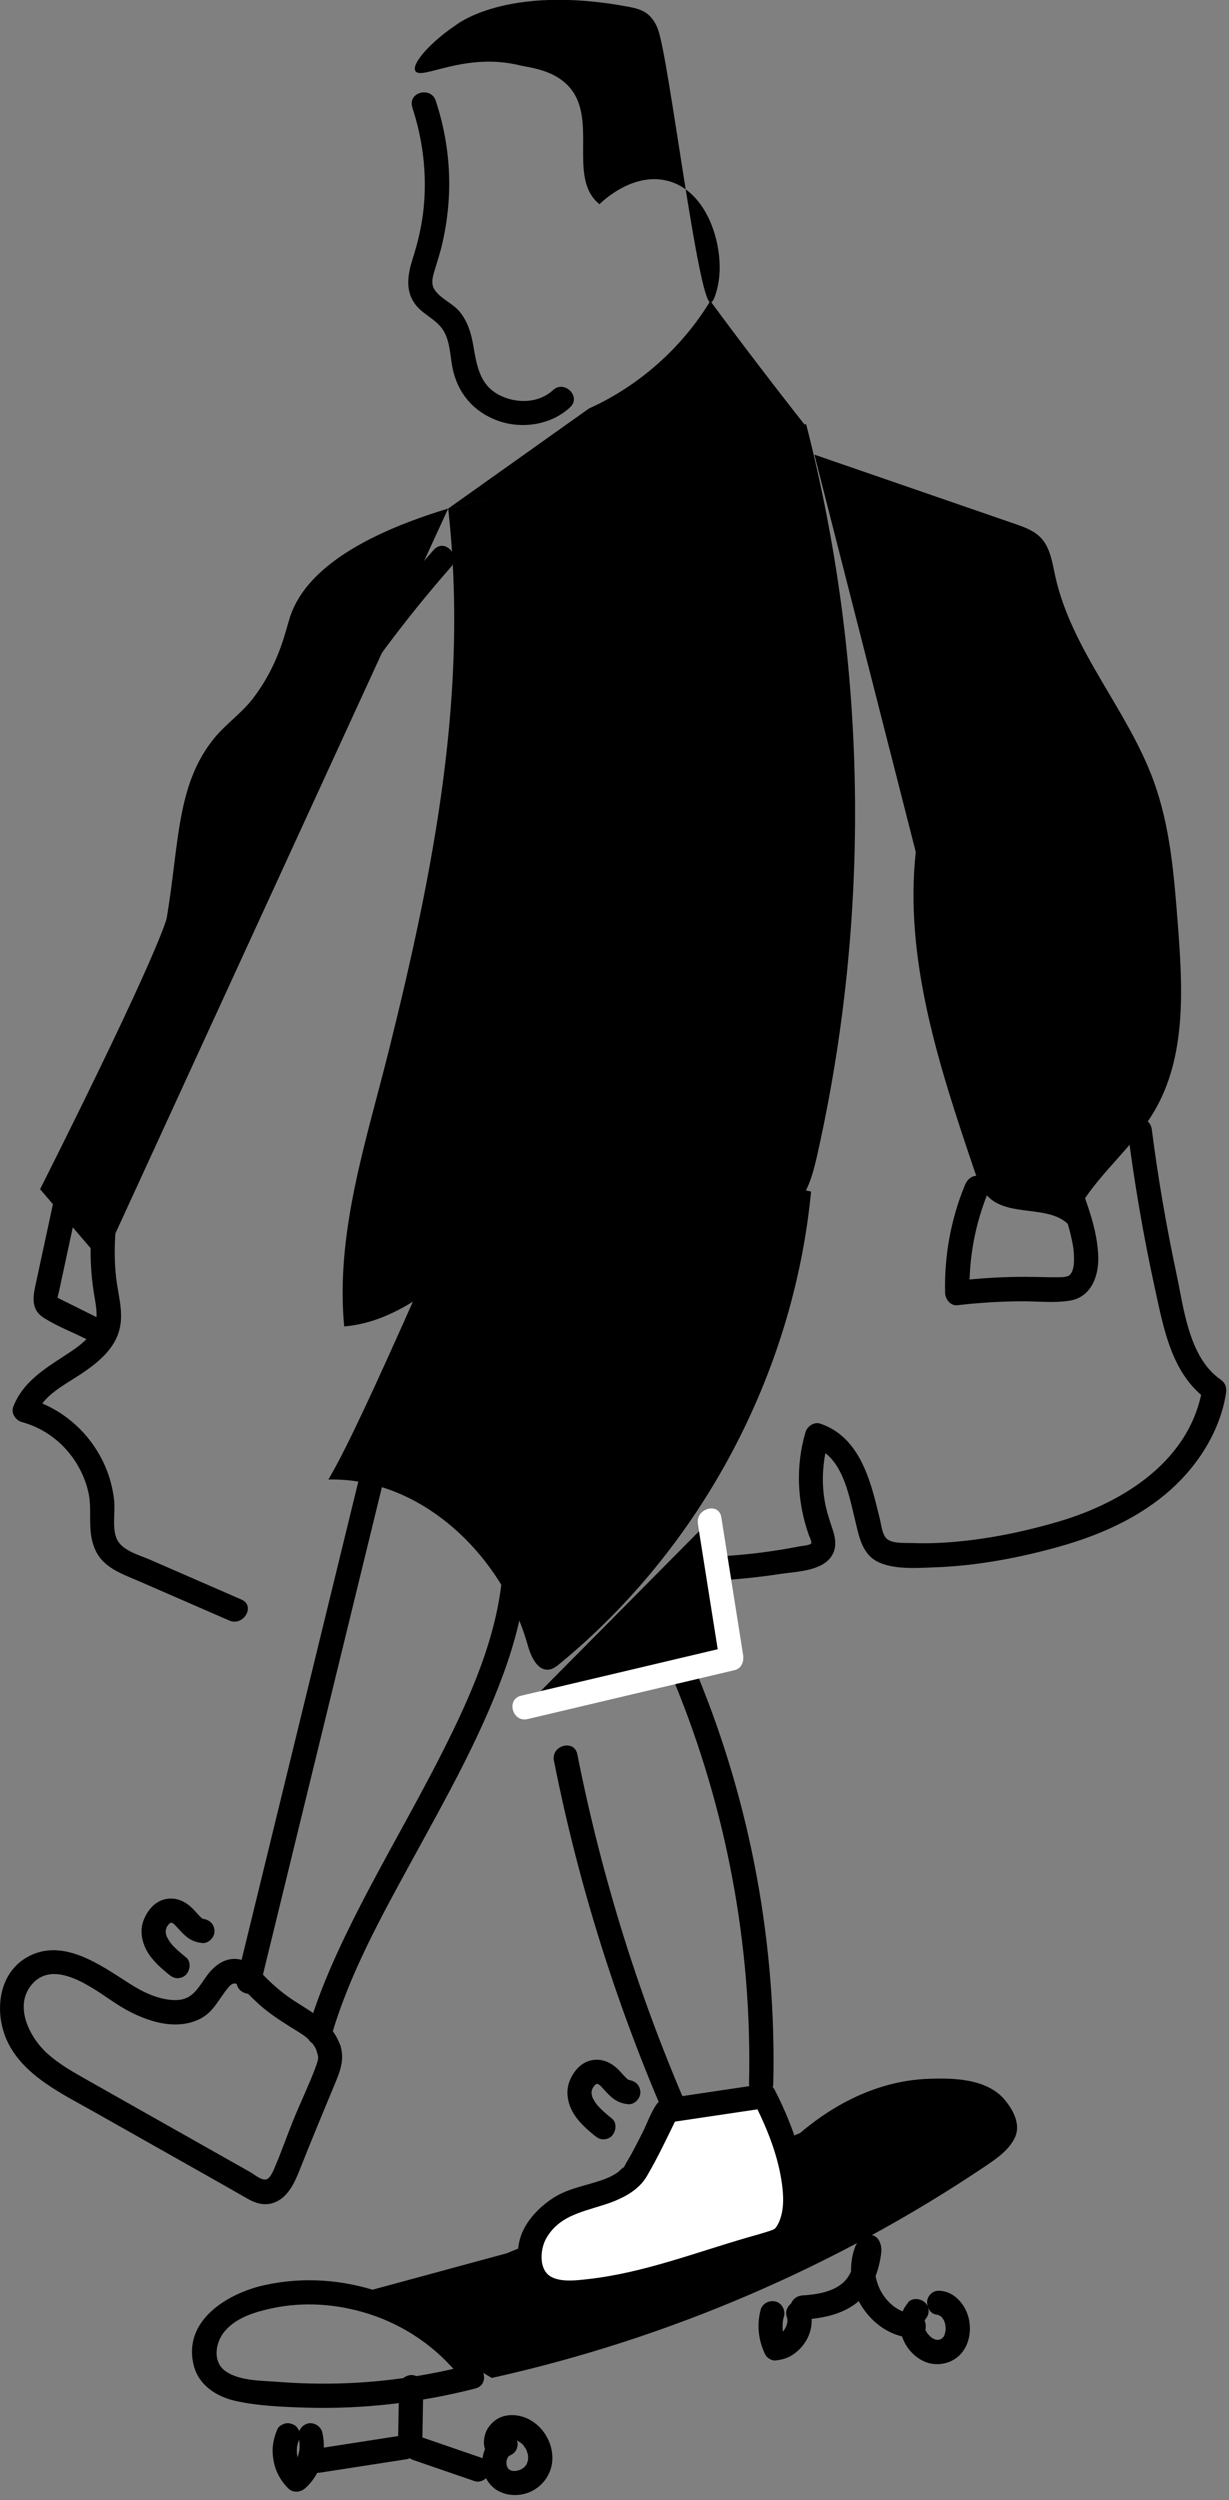 <svg width="152" height="309" viewBox="0 0 152 309" fill="none" xmlns="http://www.w3.org/2000/svg">
<rect x="0" y="0" width="152" height="309" fill="#808080" stroke="none"/>
<g clip-path="url(#clip0_1_58)">
<path d="M55.43 62.85C57.97 85.5 53.67 107.36 48.18 129.48C45.36 140.84 41.46 152.29 42.57 163.94C56.04 162.82 64.34 143.9 77.69 146.03C81.26 146.6 84.38 148.69 87.74 150.02C91.1 151.35 95.31 151.78 98.01 149.37C99.85 147.73 100.53 145.18 101.07 142.77C107.75 113.11 107.28 81.87 99.7 52.42" fill="black"/>
<path d="M50.98 13.25C52.3 17.23 52.8 21.39 52.41 25.57C52.21 27.73 51.72 29.84 51.06 31.91C50.47 33.79 50.07 35.76 51.27 37.49C52.17 38.79 53.75 39.35 54.67 40.6C55.66 41.94 55.65 43.87 55.96 45.44C56.57 48.53 58.51 50.85 61.47 51.96C64.43 53.07 68.09 52.58 70.51 50.34C71.93 49.02 69.8 46.91 68.39 48.22C66.71 49.78 64.13 49.9 62.09 48.99C59.34 47.77 58.99 45.31 58.52 42.63C58.26 41.13 57.81 39.67 56.82 38.49C55.95 37.45 54.4 36.89 53.7 35.73C53.23 34.95 53.59 33.96 53.83 33.16C54.11 32.23 54.41 31.31 54.64 30.36C55.07 28.58 55.35 26.74 55.48 24.91C55.78 20.71 55.22 16.45 53.89 12.45C53.29 10.63 50.39 11.41 51 13.25H50.98Z" fill="black"/>
<path d="M51.37 8.77C52.06 9.99 57.48 6.39 64.3 8.08C65.47 8.37 69.53 8.64 71.23 11.96C73.35 16.12 70.51 22.32 74.14 25.24C74.6 24.79 78.15 21.43 82.27 22.28C87.39 23.34 89.45 30.08 88.93 34.42C88.75 35.88 88.24 37.43 87.88 37.4C86.34 37.27 82.8 7.83 81.42 3.76C81.3 3.41 80.98 2.48 80.12 1.76C79.45 1.2 78.55 0.99 77.69 0.83C62.48 -2.01 56.29 3.17 56.29 3.17C53.44 5.07 50.85 7.84 51.37 8.76V8.77Z" fill="black"/>
<path d="M72.84 50.49C79.02 47.7 84.33 43 87.85 37.2C89.76 39.79 91.72 42.4 93.73 45.03C95.7 47.61 97.66 50.14 99.62 52.62C84.89 56.03 70.16 59.44 55.44 62.85" fill="black"/>
<path d="M53.66 67.94C42.52 80.61 33.76 94.84 26.79 110.18C23.09 118.33 19.24 126.45 15.87 134.75C12.5 143.05 10.27 151.11 11.59 159.68C11.87 161.49 12.38 163.32 11.2 164.91C10.36 166.04 9.1 166.83 7.94 167.59C5.37 169.26 2.76 170.91 1.63 173.9C1.34 174.66 1.95 175.55 2.68 175.75C5.38 176.48 7.72 178.2 9.26 180.54C10.03 181.71 10.59 182.98 10.91 184.34C11.28 185.9 11.08 187.45 11.19 189.03C11.3 190.61 11.77 192.1 12.97 193.18C14.17 194.26 15.77 194.81 17.24 195.45C20.95 197.06 24.65 198.68 28.36 200.29C30.11 201.05 31.64 198.47 29.87 197.7C26.09 196.05 22.31 194.41 18.53 192.76C17.26 192.21 15.23 191.68 14.52 190.36C13.81 189.04 14.27 187 14.12 185.5C13.53 179.58 9.23 174.43 3.48 172.86L4.53 174.71C5.4 172.41 8.02 171.15 9.94 169.87C12.05 168.47 14.24 166.75 14.82 164.13C15.28 162.04 14.59 159.98 14.36 157.91C14.13 155.84 14.15 153.79 14.32 151.74C14.69 147.48 15.87 143.31 17.32 139.3C20.31 131 24.29 123.02 27.9 114.98C31.51 106.94 35.01 99.63 39.41 92.37C44.2 84.47 49.68 77.01 55.78 70.07C57.05 68.62 54.94 66.49 53.66 67.95V67.94Z" fill="black"/>
<path d="M88.61 195.35C91.26 195.2 93.89 194.93 96.51 194.53C98.56 194.22 101.84 194.2 102.97 192.12C103.49 191.16 103.32 190.06 102.99 189.07C102.6 187.9 102.21 186.75 102 185.53C101.55 182.94 101.78 180.3 102.52 177.79L100.67 178.84C104.14 180.03 104.95 184.58 105.71 187.68C106.19 189.64 106.52 191.97 108.5 193C110.48 194.03 113.5 193.79 115.68 193.71C120.89 193.52 126.18 192.52 131.19 191.1C135.84 189.78 140.34 187.82 144.09 184.72C147.84 181.62 150.86 177.14 151.63 172.18C151.74 171.46 151.54 170.9 150.94 170.49C147.03 167.77 146.41 161.68 145.5 157.42C144.24 151.52 143.22 145.57 142.45 139.58C142.21 137.69 139.2 137.67 139.45 139.58C140.29 146.16 141.4 152.69 142.82 159.17C143.92 164.2 144.91 169.94 149.43 173.08L148.74 171.39C147.33 180.47 138.99 185.7 130.82 188.09C126.16 189.45 121.25 190.42 116.4 190.68C115.22 190.74 114.03 190.76 112.85 190.71C111.97 190.68 110.29 190.82 109.62 190.13C109.09 189.58 108.99 188.42 108.81 187.7C108.58 186.78 108.36 185.85 108.11 184.94C107.08 181.16 105.45 177.32 101.47 175.96C100.69 175.69 99.84 176.27 99.62 177.01C98.39 181.23 98.58 185.59 100.03 189.72C100.1 189.92 100.43 190.55 100.33 190.75C100.22 190.98 99.17 191.07 98.96 191.11C97.88 191.32 96.8 191.51 95.71 191.67C93.36 192.03 90.98 192.25 88.61 192.38C86.69 192.49 86.68 195.49 88.61 195.38V195.35Z" fill="black"/>
<path d="M100.72 56.19L125.5 64.74C126.65 65.14 127.85 65.56 128.7 66.44C129.89 67.67 130.14 69.49 130.5 71.16C132.51 80.36 139.46 87.69 142.68 96.53C144.74 102.17 145.21 108.24 145.67 114.22C146.28 122.13 146.76 130.62 142.7 137.44C139.7 142.48 134.47 146.09 132.34 151.55C129.97 148.82 124.97 150.48 122.32 148.01C121.35 147.1 120.89 145.78 120.46 144.52C116.17 131.82 111.82 118.62 113.26 105.3" fill="black"/>
<path d="M119.34 146.46C117.6 150.68 116.77 155.26 116.89 159.82C116.91 160.56 117.57 161.42 118.39 161.32C121.02 161.01 123.66 160.85 126.31 160.83C128.29 160.82 130.35 161.07 132.32 160.75C134.99 160.31 135.92 157.66 135.83 155.26C135.73 152.53 134.85 149.85 133.91 147.31C133.63 146.55 132.89 146.03 132.06 146.26C131.33 146.46 130.73 147.34 131.01 148.11C131.47 149.36 131.9 150.61 132.24 151.9C132.37 152.39 132.49 152.88 132.59 153.38C132.64 153.61 132.68 153.85 132.72 154.08C132.75 154.28 132.74 154.18 132.77 154.48C132.84 155.15 132.86 155.83 132.79 156.5C132.84 156.07 132.75 156.69 132.7 156.84C132.67 156.94 132.62 157.05 132.6 157.15C132.57 157.33 132.79 156.84 132.6 157.16C132.52 157.29 132.42 157.43 132.35 157.57C132.42 157.43 132.6 157.32 132.42 157.46C132.36 157.5 132.3 157.57 132.25 157.63C132.07 157.84 132.32 157.59 132.28 157.61C132.18 157.66 132.08 157.72 131.99 157.77C131.99 157.77 132.27 157.71 131.99 157.75C131.85 157.77 131.71 157.81 131.58 157.84C131.38 157.89 131.88 157.82 131.67 157.83C131.62 157.83 131.56 157.84 131.51 157.84C131.35 157.84 131.19 157.86 131.03 157.86C130.65 157.87 130.26 157.86 129.88 157.86C128.82 157.84 127.77 157.81 126.71 157.81C123.94 157.81 121.16 157.98 118.41 158.3L119.91 159.8C119.81 155.47 120.61 151.23 122.26 147.23C122.57 146.48 121.93 145.58 121.21 145.38C120.35 145.14 119.67 145.68 119.36 146.43L119.34 146.46Z" fill="black"/>
<path d="M61.11 138.96C56.9 146.88 45.23 175.17 40.61 182.86C52.11 182.59 62.16 192.26 65.27 203.34C65.67 204.77 66.5 206.59 67.96 206.34C68.44 206.26 68.84 205.94 69.22 205.63C86.71 191.28 98.15 169.79 100.31 147.27" fill="black"/>
<path d="M44.39 182.81C39.36 203.39 34.34 223.97 29.31 244.56C28.85 246.44 31.74 247.24 32.2 245.36C37.23 224.78 42.25 204.2 47.28 183.61C47.74 181.73 44.85 180.93 44.39 182.81Z" fill="black"/>
<path d="M62.14 194.52C61.49 202.29 58.19 209.67 54.72 216.54C50.93 224.04 46.59 231.25 42.92 238.81C41.01 242.74 39.27 246.77 38.06 250.97C37.53 252.83 40.42 253.62 40.95 251.77C43.18 244.01 47.17 236.86 51.02 229.81C55.07 222.4 59.27 214.99 62.2 207.04C63.69 203 64.78 198.82 65.14 194.52C65.3 192.6 62.3 192.61 62.14 194.52Z" fill="black"/>
<path d="M42.06 252.73C40.89 249.59 38.1 248.54 35.55 246.72C34.66 246.08 33.83 245.36 33.05 244.59C32.27 243.82 31.53 242.91 30.47 242.44C28.46 241.54 26.75 242.58 25.57 244.21C24.39 245.84 23.76 247.24 21.59 247.2C19.6 247.16 17.66 246.21 16.02 245.16C12.36 242.83 7.61 239.32 3.18 242C-0.29 244.11 -0.69 248.85 0.89 252.26C2.89 256.56 7.71 258.79 11.61 261C16.83 263.95 22.05 266.89 27.27 269.84C28.37 270.46 29.47 271.09 30.57 271.72C31.54 272.28 32.58 272.63 33.7 272.3C35.51 271.76 36.39 269.88 37.03 268.27C38.51 264.53 40.05 260.84 41.59 257.13C42.19 255.68 42.6 254.27 42.06 252.73C41.44 250.92 38.54 251.69 39.17 253.53C39.24 253.73 39.29 253.94 39.34 254.15C39.42 254.49 39.32 253.86 39.34 254.1C39.34 254.22 39.34 254.33 39.34 254.45C39.32 254.79 39.42 254.11 39.34 254.46C39.32 254.56 39.3 254.67 39.27 254.77C39.19 255.06 39.09 255.34 38.99 255.61C38.24 257.62 37.14 259.91 36.26 262.07C35.51 263.92 34.86 265.81 34.08 267.64C33.87 268.12 33.55 269.03 33.06 269.31C32.48 269.64 31.48 268.76 30.98 268.48C26.49 265.94 21.99 263.4 17.5 260.87C15.27 259.61 13.04 258.35 10.81 257.09C9.08 256.11 7.3 255.12 5.82 253.77C3.61 251.76 1.6 247.78 4.07 245.12C6.99 241.99 11.98 246.13 14.53 247.75C17.37 249.56 21.36 251.14 24.64 249.57C26.47 248.69 27.06 247 28.31 245.56C28.9 244.88 29.36 245.12 29.96 245.71C30.84 246.56 31.67 247.45 32.63 248.23C33.97 249.32 35.41 250.21 36.87 251.11C37.88 251.73 38.76 252.39 39.19 253.53C39.86 255.32 42.76 254.55 42.08 252.73H42.06Z" fill="black"/>
<path d="M83.37 207.82C89.85 223.55 93.03 240.48 92.64 257.49C92.6 259.42 95.6 259.42 95.64 257.49C96.03 240.24 92.84 222.97 86.26 207.02C85.53 205.26 82.63 206.03 83.37 207.82Z" fill="black"/>
<path d="M68.51 217.61C71.59 233.16 76.39 248.31 82.77 262.81C83.55 264.57 86.13 263.05 85.36 261.3C79.09 247.04 74.43 232.09 71.4 216.81C71.03 214.92 68.13 215.72 68.51 217.61Z" fill="black"/>
<path d="M59.05 291.66C52.89 283.93 42.21 280.25 32.58 282.46C28.04 283.5 22.58 286.86 23.96 292.35C24.58 294.8 26.75 296.2 29.09 296.73C31.92 297.37 34.96 297.48 37.85 297.57C44.9 297.78 51.98 296.95 58.8 295.2C60.67 294.72 59.88 291.83 58 292.31C52.87 293.63 47.62 294.4 42.32 294.57C39.65 294.65 36.97 294.59 34.31 294.38C32.33 294.23 29.65 294.27 27.94 293.1C26.23 291.93 26.61 289.49 27.84 288.07C29.26 286.44 31.51 285.75 33.55 285.31C37.54 284.43 41.75 284.75 45.63 285.99C50.09 287.42 54.01 290.12 56.92 293.78C58.12 295.29 60.23 293.15 59.04 291.66H59.05Z" fill="black"/>
<path d="M98.94 263.64C101.83 261.18 107.55 257.12 115.06 256.92C117.45 256.86 122.23 256.73 124.49 259.81C124.67 260.06 126.47 262.22 125.51 264.21C124.79 265.71 123.36 266.72 121.98 267.65C103.47 280.11 82.6 289.07 60.82 293.9C55.08 290.49 49.33 287.08 43.59 283.67C49.95 281.94 56.32 280.21 62.68 278.49" fill="black"/>
<path d="M49.35 295.04L49.23 301.93C49.22 302.71 49.93 303.47 50.73 303.43C51.53 303.39 52.22 302.77 52.23 301.93L52.35 295.04C52.36 294.26 51.65 293.5 50.85 293.54C50.05 293.58 49.36 294.2 49.35 295.04Z" fill="black"/>
<path d="M49.52 301.04L38.82 302.7C38.02 302.82 37.58 303.83 37.77 304.55C38 305.4 38.81 305.72 39.62 305.6L50.32 303.94C51.12 303.82 51.56 302.81 51.37 302.09C51.14 301.24 50.33 300.92 49.52 301.04Z" fill="black"/>
<path d="M51.13 304.05L58.69 306.65C59.43 306.91 60.36 306.36 60.54 305.6C60.73 304.77 60.29 304.03 59.49 303.75L51.93 301.15C51.19 300.89 50.26 301.44 50.08 302.2C49.89 303.03 50.33 303.77 51.13 304.05Z" fill="black"/>
<path d="M62.12 300.62C61.6 300.84 61.14 301.08 60.75 301.49C60.36 301.9 60.11 302.35 59.91 302.88C59.59 303.71 59.57 304.71 59.82 305.56C60.1 306.53 60.75 307.41 61.65 307.88C62.62 308.39 63.71 308.49 64.77 308.25C66.86 307.77 68.36 305.86 68.32 303.72C68.28 301.45 66.73 299.28 64.52 298.66C63.81 298.46 63.04 298.43 62.33 298.62C61.54 298.83 60.93 299.3 60.46 299.94C60.07 300.46 59.88 301.12 59.85 301.77C59.82 302.54 60.13 303.22 60.61 303.8C61.09 304.38 62.22 304.36 62.73 303.8C63.32 303.16 63.27 302.32 62.73 301.68L62.87 301.86C62.87 301.86 62.82 301.78 62.79 301.73L62.88 301.95C62.88 301.95 62.85 301.86 62.84 301.81C62.74 301.55 62.84 302.2 62.84 301.92C62.84 301.85 62.85 301.76 62.84 301.69C62.88 302.01 62.79 301.98 62.84 301.79C62.84 301.76 62.89 301.68 62.89 301.64L62.8 301.85C62.8 301.85 62.84 301.76 62.87 301.71C62.9 301.66 62.92 301.62 62.95 301.58C63.04 301.45 63.01 301.49 62.86 301.7C62.91 301.67 62.98 301.58 63.02 301.53C63.21 301.33 62.71 301.69 62.96 301.58L63.03 301.54C63.18 301.47 63.15 301.48 62.94 301.57C62.99 301.57 63.07 301.53 63.12 301.51L63.21 301.49C63.37 301.46 63.34 301.46 63.1 301.49C63.12 301.51 63.36 301.48 63.39 301.49H63.49C63.66 301.51 63.62 301.5 63.38 301.47C63.38 301.49 63.73 301.55 63.77 301.56C63.8 301.56 64.04 301.63 64.05 301.66C64.05 301.67 63.71 301.48 63.96 301.63C64.1 301.71 64.29 301.88 64.44 301.92L64.27 301.79C64.27 301.79 64.36 301.86 64.4 301.9C64.46 301.96 64.53 302.01 64.59 302.07C64.65 302.13 64.71 302.19 64.76 302.26L64.82 302.32C64.92 302.44 64.89 302.41 64.74 302.22C64.8 302.37 64.94 302.51 65.02 302.65C65.06 302.72 65.1 302.8 65.14 302.88C65.29 303.16 65.02 302.54 65.12 302.84C65.17 302.97 65.21 303.11 65.25 303.24C65.27 303.32 65.29 303.41 65.31 303.49C65.37 303.75 65.28 303.09 65.31 303.51C65.32 303.68 65.32 303.84 65.31 304.01C65.31 304.06 65.28 304.34 65.31 304.06C65.34 303.78 65.31 304.06 65.29 304.11C65.25 304.27 65.17 304.43 65.14 304.59C65.21 304.25 65.23 304.39 65.15 304.52C65.1 304.61 65.04 304.69 64.99 304.78C64.84 305.01 65.2 304.56 65.06 304.69C65.01 304.73 64.98 304.79 64.93 304.83C64.88 304.88 64.82 304.94 64.77 304.99C64.66 305.09 64.5 305.13 64.84 304.95C64.71 305.02 64.59 305.12 64.45 305.19C64.39 305.22 64.33 305.24 64.28 305.28C64.17 305.33 64.24 305.3 64.46 305.21C64.41 305.23 64.37 305.25 64.32 305.26C64.18 305.31 64.03 305.35 63.88 305.38C63.73 305.41 63.55 305.38 63.98 305.38C63.91 305.38 63.83 305.39 63.76 305.4C63.63 305.4 63.51 305.4 63.39 305.4C63.1 305.39 63.78 305.48 63.49 305.41C63.39 305.39 63.3 305.37 63.2 305.34C63.05 305.29 62.96 305.18 63.28 305.38C63.22 305.34 63.14 305.31 63.08 305.28C63.04 305.26 63 305.23 62.95 305.2C62.7 305.06 63.22 305.45 63.02 305.26C62.97 305.21 62.92 305.17 62.87 305.12C62.77 305.02 62.71 304.85 62.93 305.22C62.85 305.08 62.76 304.96 62.69 304.81C62.63 304.7 62.69 304.63 62.76 304.98C62.74 304.89 62.7 304.81 62.68 304.72C62.66 304.65 62.65 304.59 62.63 304.52C62.57 304.27 62.67 304.96 62.64 304.58C62.64 304.44 62.64 304.3 62.64 304.17C62.65 304.02 62.73 303.87 62.62 304.3C62.64 304.21 62.65 304.12 62.68 304.03C62.7 303.96 62.72 303.9 62.74 303.84C62.86 303.49 62.6 304.1 62.72 303.89C62.79 303.77 62.86 303.66 62.93 303.55C62.72 303.91 62.76 303.76 62.86 303.65C62.92 303.59 62.99 303.53 63.05 303.47C62.78 303.76 62.83 303.63 62.96 303.55C63.06 303.49 63.38 303.35 62.91 303.55C63.29 303.39 63.59 303.23 63.81 302.86C64 302.54 64.08 302.06 63.96 301.7C63.84 301.34 63.62 300.99 63.27 300.8C62.92 300.61 62.48 300.5 62.11 300.65L62.12 300.62Z" fill="black"/>
<path d="M34.31 300.23C34.01 300.94 33.82 301.6 33.74 302.38C33.68 303.01 33.74 303.64 33.86 304.25C34.09 305.48 34.74 306.65 35.63 307.53C36.23 308.13 37.14 308.07 37.75 307.53C39.67 305.84 40.46 303.06 39.85 300.6C39.66 299.84 38.76 299.31 38 299.55C37.24 299.79 36.75 300.58 36.95 301.4C36.98 301.52 37.01 301.64 37.03 301.76C37.09 302.09 37 301.43 37.03 301.76C37.05 302 37.06 302.25 37.05 302.49C37.05 302.61 37.04 302.73 37.03 302.86C37.01 303.09 37.06 302.71 37.05 302.7C37.06 302.71 37.03 302.84 37.02 302.86C36.98 303.1 36.92 303.34 36.85 303.57C36.82 303.67 36.78 303.78 36.74 303.88C36.72 303.94 36.62 304.17 36.72 303.93C36.82 303.7 36.74 303.89 36.72 303.93C36.62 304.14 36.51 304.34 36.39 304.54C36.32 304.64 36.25 304.74 36.18 304.84C36.08 304.99 36.39 304.59 36.27 304.73C36.23 304.78 36.18 304.84 36.14 304.89C35.98 305.07 35.81 305.25 35.62 305.41H37.74C37.65 305.33 37.57 305.24 37.49 305.15C37.45 305.11 37.42 305.07 37.39 305.03C37.27 304.9 37.58 305.29 37.48 305.14C37.35 304.95 37.23 304.77 37.12 304.57C37.06 304.46 37.01 304.35 36.96 304.25C36.88 304.09 37.08 304.56 37.02 304.39C37 304.34 36.98 304.29 36.96 304.24C36.88 304.01 36.81 303.78 36.77 303.55C36.76 303.48 36.7 303.12 36.74 303.39C36.77 303.65 36.74 303.45 36.74 303.39C36.74 303.32 36.73 303.26 36.72 303.19C36.71 302.96 36.71 302.74 36.72 302.51C36.72 302.46 36.73 302.4 36.74 302.35C36.75 302.16 36.68 302.69 36.72 302.51C36.74 302.39 36.76 302.27 36.79 302.16C36.81 302.06 36.84 301.95 36.88 301.85C36.92 301.74 37.09 301.3 36.9 301.76C37.06 301.37 37.17 301.03 37.05 300.6C36.95 300.25 36.69 299.87 36.36 299.7C36.01 299.52 35.59 299.42 35.2 299.55C34.86 299.66 34.45 299.89 34.3 300.24L34.31 300.23Z" fill="black"/>
<path d="M112.31 284.6C111.7 285.33 111.37 286.11 111.3 287.06C111.24 287.87 111.48 288.66 111.81 289.38C112.41 290.69 113.73 291.87 115.16 292.13C116.81 292.42 118.45 291.74 119.31 290.28C120 289.11 120.12 287.61 119.75 286.31C119.32 284.82 118.15 283.41 116.55 283.16C116.14 283.1 115.77 283.09 115.39 283.31C115.08 283.49 114.78 283.85 114.7 284.21C114.54 284.93 114.92 285.92 115.75 286.06C115.87 286.08 115.98 286.1 116.1 286.14C116.15 286.15 116.19 286.17 116.24 286.19C116.41 286.24 115.86 286 116.06 286.12C116.16 286.17 116.26 286.23 116.35 286.28C116.38 286.3 116.41 286.33 116.44 286.34C116.07 286.16 116.21 286.16 116.35 286.28C116.42 286.34 116.48 286.41 116.55 286.48C116.59 286.52 116.62 286.57 116.66 286.61C116.35 286.3 116.48 286.37 116.56 286.49C116.61 286.57 116.66 286.65 116.71 286.73C116.74 286.78 116.76 286.83 116.79 286.88C116.94 287.16 116.7 286.64 116.74 286.76C116.81 286.95 116.88 287.14 116.92 287.35C116.96 287.51 116.95 287.92 116.93 287.35C116.93 287.47 116.95 287.58 116.95 287.7C116.95 287.81 116.95 287.92 116.95 288.02C116.95 288.07 116.95 288.12 116.94 288.17C116.93 288.43 117.02 287.75 116.96 288C116.91 288.23 116.85 288.44 116.79 288.67C116.73 288.88 116.88 288.44 116.88 288.47C116.88 288.51 116.83 288.58 116.81 288.62C116.76 288.71 116.71 288.8 116.65 288.88C116.44 289.2 116.9 288.62 116.66 288.86C116.58 288.94 116.5 289.02 116.42 289.09C116.24 289.26 116.76 288.87 116.54 288.99C116.49 289.02 116.44 289.05 116.4 289.08C116.27 289.16 115.95 289.24 116.44 289.08C116.32 289.12 116.21 289.16 116.09 289.19C116.04 289.2 115.98 289.21 115.93 289.22C116.4 289.1 116.17 289.19 116 289.2C115.89 289.2 115.79 289.19 115.68 289.18C116.22 289.21 115.81 289.19 115.64 289.14C115.47 289.09 115.21 288.91 115.64 289.15C115.53 289.08 115.41 289.03 115.29 288.96C115.23 288.92 115.18 288.89 115.12 288.85C114.9 288.7 115.41 289.1 115.21 288.92C115.13 288.85 115.04 288.77 114.96 288.69C114.86 288.59 114.78 288.49 114.69 288.39C114.62 288.3 114.59 288.19 114.8 288.53C114.75 288.45 114.69 288.38 114.65 288.31C114.58 288.2 114.51 288.08 114.45 287.96C114.42 287.9 114.39 287.84 114.36 287.78C114.59 288.23 114.43 287.95 114.39 287.82C114.35 287.69 114.31 287.57 114.29 287.44C114.27 287.31 114.27 287.09 114.3 287.58C114.3 287.52 114.29 287.45 114.28 287.39C114.28 287.25 114.28 287.11 114.28 286.97C114.28 286.78 114.2 287.4 114.26 287.15C114.28 287.07 114.3 286.98 114.32 286.9C114.32 286.89 114.38 286.72 114.38 286.72C114.4 286.72 114.18 287.13 114.34 286.84C114.37 286.78 114.4 286.72 114.44 286.67C114.64 286.36 114.25 286.89 114.41 286.7C114.67 286.39 114.85 286.06 114.85 285.64C114.85 285.27 114.69 284.83 114.41 284.58C113.85 284.07 112.83 283.94 112.29 284.58L112.31 284.6Z" fill="black"/>
<path d="M113.04 285.98C111.38 285.93 109.87 284.81 108.99 283.26C108.6 282.58 108.28 281.6 108.25 280.93C108.22 280.44 108.24 280 108.31 279.69C108.36 279.45 108.43 279.21 108.51 278.97C108.51 278.95 108.61 278.73 108.55 278.86C108.77 278.36 108.84 278.7 108.23 279.02L107.07 279.17H107.09L106.19 278.48C106.19 278.48 105.96 277.89 106.02 277.87C106.02 277.87 106.02 278.01 106.02 278.02C106.01 278.08 106.01 278.15 106.01 278.21C105.99 278.57 106.05 277.99 106.01 278.23C105.93 278.65 105.84 279.07 105.72 279.48C105.46 280.39 105.08 281.33 104.42 281.99C103.11 283.28 100.99 283.59 99.26 283.7C98.45 283.75 97.76 284.35 97.76 285.2C97.76 285.97 98.45 286.75 99.26 286.7C101.58 286.55 104.01 286.11 105.9 284.66C107.79 283.21 108.71 280.75 108.99 278.44C109.13 277.3 108.52 275.88 107.08 276.28C106 276.58 105.57 278.07 105.39 279.05C104.99 281.22 105.51 283.52 106.77 285.34C108.23 287.45 110.45 288.89 113.05 288.97C114.98 289.03 114.98 286.03 113.05 285.97L113.04 285.98Z" fill="black"/>
<path d="M94.08 285.48C93.57 287.34 93.8 289.28 94.64 291C94.85 291.43 95.46 291.8 95.94 291.74C96.7 291.65 97.41 291.46 98.05 291.03C98.69 290.6 99.18 290.1 99.59 289.47C100.34 288.33 100.61 286.8 100.19 285.49C100.07 285.12 99.84 284.79 99.5 284.59C99.18 284.4 98.7 284.32 98.34 284.44C97.59 284.68 97.04 285.49 97.29 286.29C97.34 286.45 97.38 286.62 97.41 286.79L97.36 286.39C97.4 286.67 97.4 286.95 97.36 287.23L97.41 286.83C97.37 287.15 97.28 287.45 97.15 287.75L97.3 287.39C97.17 287.69 97.01 287.96 96.81 288.22L97.04 287.92C96.85 288.16 96.64 288.37 96.4 288.56L96.7 288.33C96.47 288.5 96.24 288.64 95.98 288.75L96.34 288.6C96.09 288.7 95.84 288.77 95.58 288.8L95.98 288.75H95.92L97.22 289.5C97.17 289.39 97.11 289.27 97.06 289.16L97.21 289.52C97 289.01 96.86 288.48 96.79 287.94L96.84 288.34C96.77 287.79 96.77 287.25 96.84 286.7L96.79 287.1C96.83 286.83 96.88 286.56 96.96 286.3C97.17 285.54 96.7 284.63 95.91 284.45C95.12 284.27 94.29 284.69 94.06 285.5L94.08 285.48Z" fill="black"/>
<path d="M25.02 237.16C25.5 237.21 25.18 237.17 25.05 237.14C24.83 237.09 25.39 237.32 25.07 237.14C25.01 237.1 24.77 236.93 24.97 237.09C25.18 237.26 24.88 237 24.83 236.96C24.51 236.66 24.24 236.32 23.94 236.01C23.03 235.05 21.88 234.46 20.53 234.71C19.18 234.96 18.25 236.09 17.78 237.28C17.28 238.54 17.51 239.9 18.14 241.07C18.77 242.24 19.85 243.2 20.9 244.05C21.22 244.31 21.53 244.49 21.96 244.49C22.33 244.49 22.77 244.33 23.02 244.05C23.52 243.5 23.67 242.46 23.02 241.93C22.63 241.62 22.25 241.3 21.88 240.96C21.7 240.79 21.52 240.61 21.35 240.43C21.27 240.34 21.19 240.25 21.11 240.15C21.08 240.11 21.05 240.06 21.01 240.03C21.23 240.2 21.11 240.16 21.03 240.04C20.89 239.84 20.77 239.64 20.66 239.42C20.64 239.38 20.62 239.31 20.59 239.28C20.59 239.28 20.69 239.55 20.64 239.4C20.6 239.27 20.55 239.14 20.52 239C20.5 238.94 20.49 238.87 20.48 238.8C20.44 238.65 20.51 238.98 20.5 238.98C20.53 238.92 20.5 238.75 20.5 238.67C20.5 238.64 20.52 238.57 20.5 238.54C20.56 238.7 20.44 238.85 20.48 238.67C20.51 238.55 20.53 238.44 20.57 238.32C20.58 238.28 20.6 238.24 20.61 238.19C20.66 238.01 20.47 238.46 20.56 238.3C20.61 238.22 20.64 238.14 20.69 238.06C20.73 238 20.85 237.88 20.86 237.8C20.86 237.84 20.62 238.07 20.79 237.9C20.83 237.86 20.87 237.82 20.91 237.78C20.93 237.76 21.03 237.69 21.04 237.66C21.04 237.67 20.78 237.83 20.9 237.77C20.98 237.73 21.07 237.67 21.15 237.62C21.19 237.59 21.34 237.53 21.12 237.62C20.9 237.71 21.07 237.64 21.13 237.62C21.17 237.62 21.21 237.6 21.25 237.59C21.45 237.53 21.13 237.63 21.09 237.61C21.11 237.61 21.53 237.63 21.22 237.61C20.91 237.59 21.31 237.67 21.35 237.66C21.32 237.66 21.01 237.48 21.21 237.6C21.24 237.62 21.28 237.64 21.31 237.66C21.38 237.7 21.66 237.9 21.45 237.74C21.24 237.58 21.49 237.78 21.54 237.83C21.61 237.89 21.68 237.96 21.74 238.03C21.87 238.17 22 238.31 22.13 238.45C22.45 238.81 22.78 239.14 23.16 239.44C23.72 239.87 24.33 240.08 25.03 240.15C25.81 240.22 26.56 239.41 26.53 238.65C26.49 237.77 25.87 237.23 25.03 237.15L25.02 237.16Z" fill="black"/>
<path d="M77.69 257.08C78.17 257.13 77.85 257.09 77.72 257.06C77.5 257.01 78.06 257.24 77.74 257.06C77.68 257.02 77.44 256.85 77.64 257.01C77.85 257.18 77.55 256.92 77.5 256.88C77.18 256.58 76.91 256.24 76.61 255.93C75.7 254.97 74.55 254.38 73.2 254.63C71.85 254.88 70.92 256.01 70.45 257.2C69.95 258.46 70.18 259.82 70.81 260.99C71.44 262.16 72.52 263.12 73.57 263.97C73.89 264.23 74.2 264.41 74.63 264.41C75 264.41 75.44 264.25 75.69 263.97C76.19 263.42 76.34 262.38 75.69 261.85C75.3 261.54 74.92 261.22 74.55 260.88C74.37 260.71 74.19 260.53 74.02 260.35C73.94 260.26 73.86 260.17 73.78 260.07C73.75 260.03 73.72 259.98 73.68 259.95C73.9 260.12 73.78 260.08 73.7 259.96C73.56 259.76 73.44 259.56 73.33 259.34C73.31 259.3 73.29 259.23 73.26 259.2C73.26 259.2 73.36 259.47 73.31 259.32C73.27 259.19 73.22 259.06 73.19 258.92C73.17 258.86 73.16 258.79 73.15 258.72C73.11 258.57 73.18 258.9 73.17 258.9C73.2 258.84 73.17 258.67 73.17 258.59C73.17 258.56 73.19 258.49 73.17 258.46C73.23 258.62 73.11 258.77 73.15 258.59C73.18 258.47 73.2 258.36 73.24 258.24C73.25 258.2 73.27 258.16 73.28 258.11C73.33 257.93 73.14 258.38 73.23 258.22C73.28 258.14 73.31 258.06 73.36 257.98C73.4 257.92 73.52 257.8 73.53 257.72C73.53 257.76 73.29 257.99 73.46 257.82C73.5 257.78 73.54 257.74 73.58 257.7C73.6 257.68 73.7 257.61 73.71 257.58C73.71 257.59 73.45 257.75 73.57 257.69C73.65 257.65 73.74 257.59 73.82 257.54C73.86 257.51 74.01 257.45 73.79 257.54C73.57 257.63 73.74 257.56 73.8 257.54C73.84 257.54 73.88 257.52 73.92 257.51C74.12 257.45 73.8 257.55 73.76 257.53C73.78 257.53 74.2 257.55 73.89 257.53C73.58 257.51 73.98 257.59 74.02 257.58C73.99 257.58 73.68 257.4 73.88 257.52C73.91 257.54 73.95 257.56 73.98 257.58C74.05 257.62 74.33 257.82 74.12 257.66C73.91 257.5 74.16 257.7 74.21 257.75C74.28 257.81 74.35 257.88 74.41 257.95C74.54 258.09 74.67 258.23 74.8 258.37C75.12 258.73 75.45 259.06 75.83 259.36C76.39 259.79 77 260 77.7 260.07C78.48 260.14 79.23 259.33 79.2 258.57C79.16 257.69 78.54 257.15 77.7 257.07L77.69 257.08Z" fill="black"/>
<path d="M94.52 259.06L82.49 260.85C78.84 268.3 78.35 268.78 78.35 268.78C74.86 272.23 71.01 270.47 67.25 274.59C66.57 275.34 65.85 276.32 65.62 277.66C65.33 279.38 65.71 281.72 67.25 282.57C68.96 283.51 71.03 283.39 72.96 283.16C79.81 282.34 84.85 280.41 88.32 279.34C95.96 276.98 96.45 277.21 97.22 276.11C100.83 270.93 94.52 259.07 94.52 259.06Z" fill="white"/>
<path d="M94.12 257.62C91.99 257.94 89.86 258.25 87.73 258.57L83.57 259.19C82.68 259.32 81.77 259.29 81.19 260.1C80.49 261.09 80.06 262.4 79.51 263.48C79.1 264.3 78.68 265.12 78.25 265.93C77.91 266.58 77.49 267.2 77.17 267.86C77.04 268.12 77.01 267.88 77.29 267.73C76.96 267.91 76.67 268.3 76.35 268.52C75.87 268.85 75.34 269.12 74.79 269.32C72.68 270.12 70.43 270.38 68.49 271.61C66.55 272.84 64.61 274.88 64.18 277.27C63.81 279.32 64.13 281.78 65.7 283.28C67.56 285.06 70.61 284.94 72.97 284.67C75.69 284.35 78.39 283.84 81.04 283.15C85.24 282.05 89.34 280.58 93.51 279.37C95.3 278.85 97.37 278.53 98.5 276.91C100.73 273.71 99.83 269.12 98.8 265.66C98.05 263.13 97.03 260.66 95.82 258.31C94.93 256.59 92.34 258.11 93.23 259.82C94.89 263.03 96.32 266.62 96.75 270.23C96.88 271.35 96.93 272.54 96.67 273.64C96.56 274.1 96.42 274.54 96.18 274.96C96.13 275.06 95.79 275.58 95.95 275.33C96.09 275.12 95.93 275.35 95.87 275.41C95.64 275.63 95.97 275.35 95.92 275.39C95.85 275.44 95.76 275.5 95.68 275.54C95.52 275.61 95.48 275.64 95.68 275.55C95.53 275.61 95.38 275.67 95.22 275.72C94.34 276.01 93.45 276.26 92.56 276.51C86 278.4 79.57 280.92 72.75 281.68C71.29 281.84 68.69 282.22 67.59 280.93C66.67 279.84 66.9 277.8 67.55 276.66C69.35 273.48 72.86 273.28 75.9 272.08C77.51 271.44 79.1 270.5 79.99 268.98C81.39 266.61 82.56 264.08 83.77 261.62L82.87 262.31C86.88 261.71 90.89 261.12 94.9 260.52C96.8 260.24 95.99 257.35 94.1 257.63L94.12 257.62Z" fill="black"/>
<path d="M87.76 187.94C88.66 193.62 89.56 199.31 90.46 204.99C81.92 207.01 73.39 209.03 64.85 211.04" fill="black"/>
<path d="M86.31 188.33C87.21 194.01 88.11 199.7 89.01 205.38L90.06 203.53C81.52 205.55 72.99 207.57 64.45 209.58C62.57 210.02 63.37 212.92 65.25 212.47C73.79 210.45 82.32 208.43 90.86 206.42C91.71 206.22 92.03 205.35 91.91 204.57C91.01 198.89 90.11 193.2 89.21 187.52C88.91 185.62 86.02 186.43 86.32 188.32L86.31 188.33Z" fill="white"/>
<path d="M55.43 62.85C41.57 67.06 37.21 72.21 35.87 76.25C35.27 78.07 34.54 82.07 31.28 86.33C29.91 88.12 28 89.43 26.56 91.16C21.8 96.91 22.18 104.23 20.62 113.46C20.62 113.46 20.02 116.99 4.96 146.98C7.53 149.97 10.1 152.97 12.66 155.96" fill="black"/>
<path d="M7.02 146.62L4.52 158.23C4.15 159.94 3.64 161.73 5.39 162.86C6.98 163.88 8.85 164.6 10.54 165.44C12.23 166.28 13.78 163.71 12.05 162.85C10.56 162.11 9.07 161.37 7.59 160.63C7.42 160.55 7.26 160.47 7.1 160.38C6.82 160.17 6.81 160.26 7.1 160.66C7.03 160.64 7.26 159.75 7.28 159.69L7.78 157.37L9.92 147.42C10.33 145.54 7.43 144.73 7.03 146.62H7.02Z" fill="black"/>
</g>
<defs>
<clipPath id="clip0_1_58">
<rect width="151.66" height="308.38" fill="white"/>
</clipPath>
</defs>
</svg>
